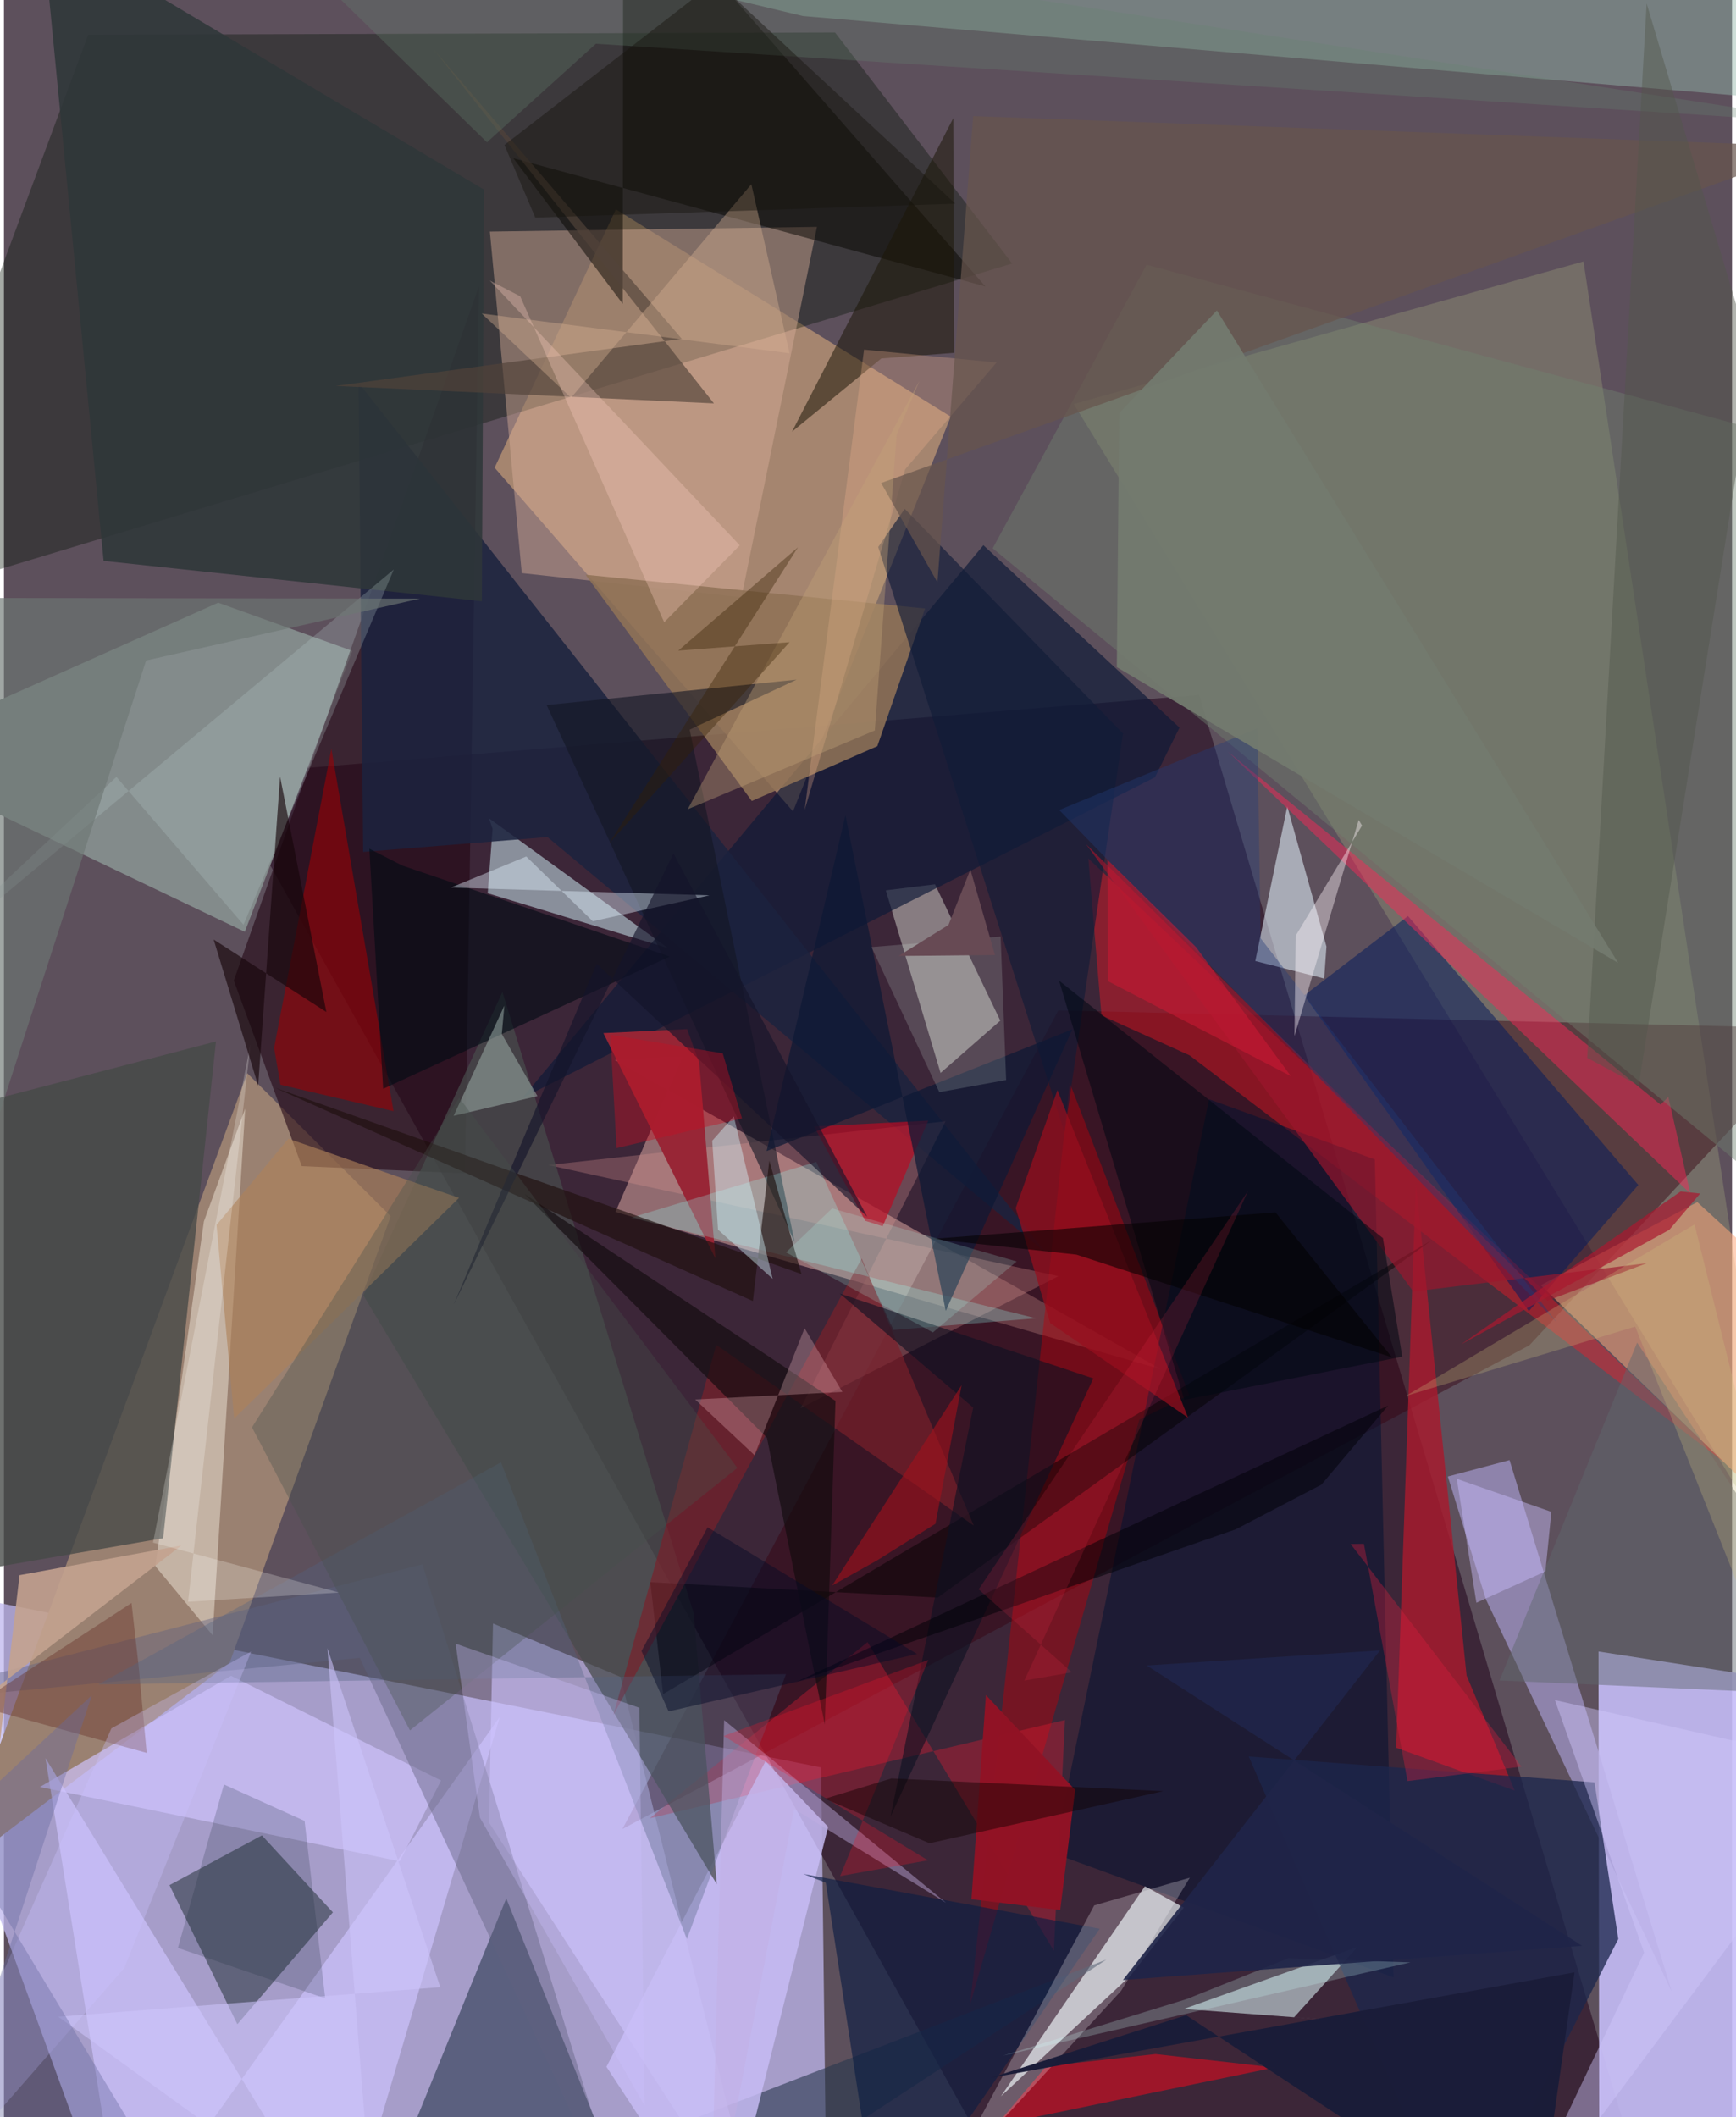 <svg xmlns="http://www.w3.org/2000/svg" width="228" height="278" viewBox="0 0 836 1024"><path fill="#5d505c" d="M0 0h836v1024H0z"/><path fill="#bfb7ee" fill-opacity=".749" d="M397.782 1055.182l-2.446-200.331L-62 763.349l115.628 316.829z"/><path fill="#20001a" fill-opacity=".529" d="M467.574 1026.488L801.072 1086 578.19 336.127l-473.707 38.716z"/><path fill="#c5bcf7" fill-opacity=".898" d="M771.393 798.777l75.71 11.769L898 1048.924l-126.22 7.215z"/><path fill="#d4a77c" fill-opacity=".604" d="M296.026 101.269l161.99 100.248-76.297 190.951L237.37 226.204z"/><path fill="#9a8171" d="M187.084 588.253l-69.376-69.184L-24.888 906.07l134.089-101.9z"/><path fill="#001000" fill-opacity=".353" d="M402.066 15.716l85.67 111.74L-62 293.4 40.76 16.795z"/><path fill="#f6bbb3" fill-opacity=".459" d="M295.838 586.168l263.976 76.12-264.286-149.634 32.755-1.598z"/><path fill="#848c8c" fill-opacity=".996" d="M103.65 291.496l64.892 23.332-52.031 135.86L-62 365.33z"/><path fill="#b1be85" fill-opacity=".271" d="M764.133 126.46l-246.558 68.968L887.21 799.55l-30.038-58.519z"/><path fill="#36000f" fill-opacity=".439" d="M880.584 497.488L737.959 650.665 299.194 884.62 510.06 488.69z"/><path fill="#e0e7eb" fill-opacity=".718" d="M482.335 1013.866l69.662-101.596 18.799 10.394-26.035 33.122z"/><path fill="#240714" fill-opacity=".6" d="M223.06 567.516l6.71-428.94L111.202 474.25l32.854 89.765z"/><path fill="#daae99" fill-opacity=".443" d="M356.784 288.833l36.529-179.109-158.24 2.304L250.5 277.184z"/><path fill="#27374c" fill-opacity=".592" d="M312.912 1092.376L243.004 918.19 174.71 1086l358.635-138.218z"/><path fill="#cfc5ff" fill-opacity=".608" d="M236.583 785.229l-1.946 96.266L366.865 1086l-68.629-274.977z"/><path fill="#bbb7b4" fill-opacity=".588" d="M426.607 430.626L453.1 518.93l28.901-25.275-31.597-65.957z"/><path fill="#ff1522" fill-opacity=".392" d="M524.587 415.18l307.848 292.227-258.825-196.95-42.673-19.343z"/><path fill="#d8f9ff" fill-opacity=".498" d="M234.643 395.776l86.647 62.808-87.264-26.554 2.361-31.102z"/><path fill="#1a2a2f" fill-opacity=".502" d="M124.783 887.714l-44.698 24.049 32.83 67.295 46.225-54.131z"/><path fill="#0d1937" fill-opacity=".667" d="M556.825 375.937L250.763 531.096l223.06-267.397 94.884 88.221z"/><path fill="#aa9fd6" fill-opacity=".643" d="M728.368 706.2l-29.856 7.933 18.396 59.373 89.95 189.914z"/><path fill="#bb020b" fill-opacity=".439" d="M467.405 969.466l81.879-282.861 24.129-11.896-57.831-151.083z"/><path fill="#ffa77a" fill-opacity=".525" d="M819.195 581.43l-75.71 40.174L898 770.973V653.579z"/><path fill="#a61b2e" fill-opacity=".835" d="M673.512 845.333l57.354 20.71-23.293-55.67-24.53-238.24z"/><path fill="#1b223e" fill-opacity=".855" d="M173.76 412.062l-2.217-226.854L504.35 606.263 262.945 404.87z"/><path fill="#e3f1fc" fill-opacity=".565" d="M638.695 473.274l-33.328-8.456 15.475-74.793 18.944 67.772z"/><path fill="#95b8aa" fill-opacity=".459" d="M879.278 49.7L898-62H94.66L386.493 7.752z"/><path fill="#001231" fill-opacity=".522" d="M507.87 896.38l75.135-364.713 80.188 29.12 9.032 395.62z"/><path fill="#fef7e7" fill-opacity=".427" d="M96.717 590.778L73.23 757.479l27.722 33.459 15.744-254.762z"/><path fill="#d3e9ea" fill-opacity=".596" d="M741.97 984.49l-117.797-8.838 30.68-33.992-84.112 30.004z"/><path fill="#cec4ff" fill-opacity=".663" d="M57.707 1086L20.1 850.377 164.293 1086l75.596-255.63z"/><path fill="#070500" fill-opacity=".494" d="M246.421 76.525l228.369 62.011L299.58-62l-.233 208.951z"/><path fill="#464947" fill-opacity=".78" d="M77.01 743.986L-62 767.98V546.64l164.57-42.919z"/><path fill="#051c5e" fill-opacity=".529" d="M679.217 443.052L790.668 573.12l-52.97 61.04-108.673-152.741z"/><path fill="#ed1d33" fill-opacity=".337" d="M513.278 831.91l-200.833 47.517 105.33-85.194 90.156 149.321z"/><path fill="#1c274c" fill-opacity=".761" d="M602.202 849.568L705.33 1086l75.635-148.156-11.495-75.801z"/><path fill="#907257" fill-opacity=".878" d="M445.619 294.304l-164.265-16.338 80.432 109.437 60.74-26.504z"/><path fill="#c7bdf5" fill-opacity=".831" d="M368.415 851.84l30.299 31.765L348.03 1086l-56.561-86.36z"/><path fill="#d0c4fd" fill-opacity=".675" d="M109.872 810.528l-92.49 53.767 174.08 35.935 19.998-39.082z"/><path fill="#9a0006" fill-opacity=".596" d="M133.756 524.645l54.712 12.782-30.071-175.275-27.702 144.646z"/><path fill="#fc2557" fill-opacity=".463" d="M591.964 363.433l209.457 170.826 3.748-3.703 10.66 46.726z"/><path fill="#e09994" fill-opacity=".29" d="M455.512 542.328l-70.095 138.739 124.703-63.836-246.88-53.743z"/><path fill="#484b4c" fill-opacity=".733" d="M173.88 626.494l67.27-146.708 92.546 300.667 11.161 130.898z"/><path fill="#6f826e" fill-opacity=".435" d="M552.793 128.053L898 221.279l-1.273 388.73L478.32 265.203z"/><path fill="#2f3639" fill-opacity=".867" d="M18.53-35.367L48.2 271.278l183 19.535 1.047-199.097z"/><path fill="#982636" fill-opacity=".992" d="M289.987 499.69l54.206 109.007-7.87-94.821-5.83-16.131z"/><path fill="#af1326" fill-opacity=".839" d="M480.152 1027.798l24.075-28.469 52.898-5.846 57.565 6.507z"/><path fill="#0b1d42" fill-opacity=".635" d="M386.73 906.364l10.837 4.215L424.523 1086l105.572-153.118z"/><path fill="#1b1606" fill-opacity=".525" d="M424.428 173.379l-43.188 35.432 78.01-151.644.482 113.482z"/><path fill="#131623" fill-opacity=".6" d="M382.487 600.678L262.52 340.997l120.927-12.275-51.713 24.177z"/><path fill="#030002" fill-opacity=".494" d="M312.698 765.236l6.181 54.144 372.25-219.794-239.416 173.1z"/><path fill="#7b202a" fill-opacity=".671" d="M469.158 737.876l-54.213-129.194-120.1 220.784 49.752-178.998z"/><path fill="#52433a" fill-opacity=".659" d="M160.54 186.66l182.931 8.454-135.49-171.117L327.92 163.893z"/><path fill="#fffdff" fill-opacity=".251" d="M573.697 908.167l-46.25 13.404-71.37 133.056 84.38-91.748z"/><path fill="#000a15" fill-opacity=".604" d="M192.641 418.616l129.44 44.042-138.627 63.95-6.683-116.09z"/><path fill="#62627f" fill-opacity=".435" d="M172.131 801.843L304.36 1086 202.445 756.598-62 824.446z"/><path fill="#130c0e" fill-opacity=".663" d="M402.276 677.57L251.75 577.41l117.352 117.978 27.996 138.692z"/><path fill="#95fbf6" fill-opacity=".259" d="M392.981 561.961l-89.56 26.981 195.781 48.659-68.887 5.642z"/><path fill="#111b38" fill-opacity=".635" d="M435.77 246.114l105.587 108.658-28.264 193.06-90.148-283.264z"/><path fill="#1e0f0d" fill-opacity=".639" d="M131.247 526.163l254.569 90.052-15.554-54.87-7.954 67.916z"/><path fill="#c3a28f" fill-opacity=".894" d="M7.539 761.862l78.321-14.368L-62 861.222-30.547 1086z"/><path fill="#9c162c" fill-opacity=".659" d="M681.75 624.66l112.948-13.677-48.054 18.129-223.112-220.776z"/><path fill="#b90b23" fill-opacity=".694" d="M425.107 593.1l-8.425-2.628-24.778-45.64 55.253-2.831z"/><path fill="#223c78" fill-opacity=".392" d="M607.948 453.817l-1.625-101.473-95.81 39.433L751.309 639.71z"/><path fill="#e3f0fc" fill-opacity=".416" d="M284.848 445.573l-32.171-31.315-36.489 15.034 125.13 3.748z"/><path fill="#000913" fill-opacity=".549" d="M676.452 656.168l-9.341-57.318-156.68-124.548 60.586 202.744z"/><path fill="#0d1221" fill-opacity=".604" d="M404.31 625.623l64.582 55.175-39.97 197.765 98.083-211.871z"/><path fill="#d8b294" fill-opacity=".388" d="M380.04 170.87l-148.897-19.226 43.192 40.76L361.57 89.1z"/><path fill="#970f1d" fill-opacity=".729" d="M506.149 639.937l-16.701-55.609 20.2-57.086 63.198 158.456z"/><path fill="#0d1834" fill-opacity=".71" d="M516.839 497.86l-147.882 58.88 38.123-162.415 48.531 239.718z"/><path fill="#68372c" fill-opacity=".431" d="M-14.099 824.833l75.81-49.529 3.328 29.462 4.009 43.054z"/><path fill="#b6c9c9" fill-opacity=".255" d="M-62 484.69L54.41 375.762l61.47 71.504 72.712-171.834z"/><path fill="#eafff4" fill-opacity=".161" d="M419.664 458.059l32.838 70.172 32.324-5.865-2.674-69.39z"/><path fill="#f0b48f" fill-opacity=".298" d="M480.204 175.321L435.989 227l-48.618 164.71 28.718-222.603z"/><path fill="#ae8159" fill-opacity=".627" d="M111.371 686.09l-8.536-93.637 34.79-41.692 82.518 28.62z"/><path fill="#536382" fill-opacity=".357" d="M45.583 814.744l194.875-107.478 89.931 230.586 47.932-128.139z"/><path fill="#fef6fb" fill-opacity=".408" d="M655.397 396.566l1.61 2.735-32.095 53.29-.598 48.555z"/><path fill="#a2b2ad" fill-opacity=".51" d="M240.853 500.125l17.237 30.028-40.547 9.533 24.538-53.295z"/><path fill="#ffc7d0" fill-opacity=".271" d="M387.323 642.403l-24.223 61.42-28.722-26.945 71.228-3.643z"/><path fill="#5e676d" fill-opacity=".467" d="M723.5 812.785l170.42 7.531-52.733-93.293-51.11-77.654z"/><path fill="#d0c7fe" fill-opacity=".431" d="M898 855.845L726.031 1086l67.432-141.59-43.144-122.13z"/><path fill="#c3aee3" fill-opacity=".443" d="M341.68 1086l6.731-254.013 107.35 88.34-73.5-45.437z"/><path fill="#67554d" fill-opacity=".71" d="M451.589 281.655l-27.226-48.051L878.201 70.953 468.89 56.156z"/><path fill="#d5f8ff" fill-opacity=".412" d="M371.866 618.51l-18.781-78.532-10.446 11.747 2.8 43.018z"/><path fill="#6e7673" fill-opacity=".651" d="M201.262 289.542L68.767 319.453-62 723.355v-434.22z"/><path fill="#cdc3ff" fill-opacity=".325" d="M51.974 835.959l67.616-37.173L58.197 951.88-59.165 1086z"/><path fill="#a1111c" fill-opacity=".604" d="M400.67 766.85l62.628-96.91-12.642 67.045-28.08 17.624z"/><path fill="#cabefd" fill-opacity=".455" d="M702.832 715.256l9.487 59.94 33.4-15.173 2.885-28.794z"/><path fill="#911325" fill-opacity=".988" d="M475.048 819.852l43.17 45.85-7.235 58.119-42.937-5.232z"/><path fill="#f6152c" fill-opacity=".267" d="M446.967 899.755l-42.437 7.63 42.607-104.51-99.024 36.76z"/><path fill="#1b2b38" fill-opacity=".204" d="M84.15 942.148l71.276 24.407-9.992-85.845-39.012-17.625z"/><path fill="#d0fffd" fill-opacity=".224" d="M680.41 949.132l-197.097 45.12 88.988-27.417 49.093-19.684z"/><path fill="#1b1d39" fill-opacity=".992" d="M759.788 953.951L740.98 1086 571.883 974.664l-94.464 30.279z"/><path fill="#678570" fill-opacity=".298" d="M888.81 59.952L286.365 21.154l-52.695 47.67L99.608-62z"/><path fill="#fbd0c1" fill-opacity=".31" d="M355.961 263.765l-36.555 37.204-69.657-157.663-14.724-7.622z"/><path fill="#52564b" fill-opacity=".443" d="M765.94 511.652L794.68 1.656l51.836 174.313-55.725 349.06z"/><path fill="#fffffd" fill-opacity=".227" d="M72.118 746.116l89.975 24.131-73.019 4.466L119.23 505.11z"/><path fill="#000106" fill-opacity=".522" d="M595.905 739.685l41.478-21.64 32.228-38.209L383.33 813.463z"/><path fill="#14132a" fill-opacity=".631" d="M286.715 466.12l-69.127 164.888 106.291-218.23 93.726 175.715z"/><path fill="#674a54" d="M432.786 462.375l46.63-.46-11.894-41.351-10.585 26.799z"/><path fill="#030101" fill-opacity=".553" d="M448.902 599.224l69.956 7.606 152.627 49.667-56.333-70.103z"/><path fill="#e01f3e" fill-opacity=".341" d="M657.903 746.696l-6.41.101 82.653 107.654-55.16 6.983z"/><path fill="#100" fill-opacity=".447" d="M429.334 860.153l-32.238 9.836 50.647 21.53 113.09-25.212z"/><path fill="#46524c" fill-opacity=".337" d="M119.991 690.347l100.233-159.39 134.58 179.024-158.396 126.955z"/><path fill="#16060a" fill-opacity=".639" d="M122.977 525.092l10.602-149.467 22.4 113.853-54.536-35.055z"/><path fill="#cec4fb" fill-opacity=".565" d="M179.342 1086l-22.863-288.818 54.583 163.939L26.258 975.42z"/><path fill="#cdbf7e" fill-opacity=".275" d="M678.175 675.161l139.677-82.936L898 915.455l-108.846-273.84z"/><path fill="#b4ffef" fill-opacity=".188" d="M400.63 584.459l89.28 25.66-40.523 34.345-71.037-38.73z"/><path fill="#17140e" fill-opacity=".451" d="M460.243 98.511L344.5-9.205 242.12 70.123l14.93 35.139z"/><path fill="#cb1a33" fill-opacity=".573" d="M534.112 474.565l-.288-58.744 42.883 42.268 45.894 62.402z"/><path fill="#aa172e" fill-opacity=".694" d="M820.577 577.28l-14.932 17.542-100.763 55.432 106.277-74.003z"/><path fill="#c3a278" fill-opacity=".376" d="M330.783 391.41l90.518-38.103 10.555-142.975 11.108-26.267z"/><path fill="#352001" fill-opacity=".369" d="M380.062 310.604l-53.843 4.095 57.92-50.008-91.442 143.315z"/><path fill="#c20f22" fill-opacity=".416" d="M293.35 500.475l54.382 8.991 9.322 31.473-60.69 14.364z"/><path fill="#737a6f" fill-opacity=".933" d="M780.933 465.758L538.369 322.696l1.159-122.913 47.258-49.62z"/><path fill="#1f2549" fill-opacity=".91" d="M763.465 941.14l-222.12 16.511 124.367-159.404-112.88 7.282z"/><path fill="#66689f" fill-opacity=".384" d="M-24.645 1025.71L42.48 819.971l-68.058 63.31L96.522 1086z"/><path fill="#040b26" fill-opacity=".451" d="M321.546 827.757l-13.122-29.183 31.98-59.878 101.349 61.28z"/><path fill="#fc324e" fill-opacity=".157" d="M471.525 768.7L601.85 576.035 493.648 812.827l22.98-3.989z"/><path fill="#cbc0fd" fill-opacity=".329" d="M309.937 1018.454l-2.542-192.437-88.878-31.014 11.758 84.167z"/></svg>